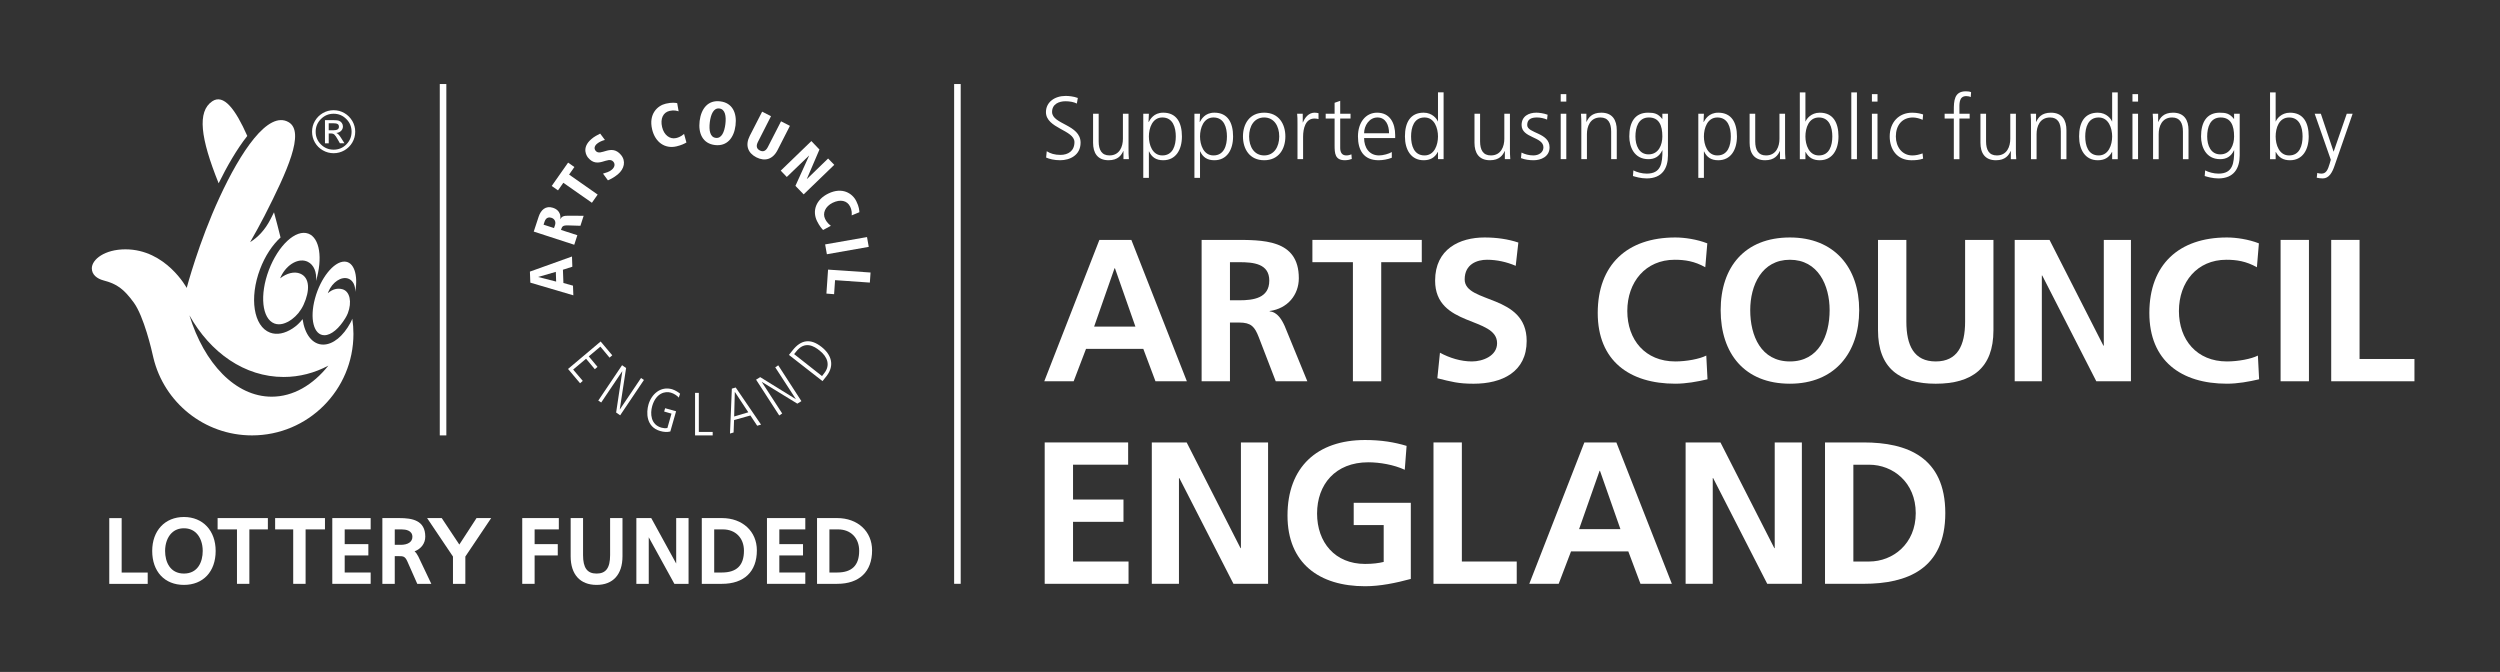 <?xml version="1.0" encoding="UTF-8" standalone="no"?>
<!-- Created with Inkscape (http://www.inkscape.org/) -->

<svg
   xmlns:dc="http://purl.org/dc/elements/1.1/"
   xmlns:cc="http://creativecommons.org/ns#"
   xmlns:rdf="http://www.w3.org/1999/02/22-rdf-syntax-ns#"
   xmlns:svg="http://www.w3.org/2000/svg"
   xmlns="http://www.w3.org/2000/svg"
   xmlns:sodipodi="http://sodipodi.sourceforge.net/DTD/sodipodi-0.dtd"
   xmlns:inkscape="http://www.inkscape.org/namespaces/inkscape"
   id="svg3232"
   version="1.1"
   inkscape:version="0.48.4 r9943 custom"
   width="253"
   height="68"
   xml:space="preserve"
   sodipodi:docname="logos.svg"><rect width="100%" height="100%" fill="#333333" stroke="none"/><defs
     id="defs3236" /><sodipodi:namedview
     pagecolor="#ffffff"
     bordercolor="#666666"
     borderopacity="1"
     objecttolerance="10"
     gridtolerance="10"
     guidetolerance="10"
     inkscape:pageopacity="0"
     inkscape:pageshadow="2"
     inkscape:window-width="819"
     inkscape:window-height="642"
     id="namedview3234"
     showgrid="false"
     inkscape:zoom="1.1867609"
     inkscape:cx="178.63501"
     inkscape:cy="48.015003"
     inkscape:window-x="0"
     inkscape:window-y="22"
     inkscape:window-maximized="0"
     inkscape:current-layer="g3240"
     fit-margin-top="0"
     fit-margin-left="0"
     fit-margin-right="0"
     fit-margin-bottom="0" /><g
     id="g3240"
     inkscape:groupmode="layer"
     inkscape:label="Arts Council"
     transform="matrix(1.25,0,0,-1.25,-0.002,67.998)"><rect
       style="opacity:0.893;color:#000000;fill:none;stroke:none;stroke-width:7.087;marker:none;visibility:visible;display:inline;overflow:visible;enable-background:accumulate"
       id="rect4594"
       width="202.4"
       height="54.4"
       x="0.002"
       y="-54.398"
       transform="scale(1,-1)" /><g
       id="g3242"
       transform="matrix(0.071,0,0,0.071,0.486,0.086)"><path
         d="m 129.91,174.16 -12.137,0 0,-74.98 43.825,0 0,12.91 -29.707,0 0,62.07 -1.981,0"
         style="fill:#ffffff;fill-opacity:1;fill-rule:nonzero;stroke:none"
         id="path3244"
         inkscape:connector-curvature="0" /><path
         d="m 217.016,157.078 c 4.679,-4.629 7.324,-12.027 7.324,-20.351 0,-12.5 -5.613,-25.782 -21.43,-25.782 -15.808,0 -21.472,13.282 -21.472,25.782 0,8.324 2.695,15.722 7.351,20.351 3.691,3.652 8.434,5.512 14.121,5.488 5.66,0.024 10.418,-1.836 14.106,-5.488 m -50.278,-20.351 c 0,-23.512 14.168,-38.711 36.172,-38.711 21.985,0 36.188,15.199 36.188,38.711 0,23.144 -14.547,38.711 -36.188,38.711 -21.644,0 -36.172,-15.567 -36.172,-38.711"
         style="fill:#ffffff;fill-opacity:1;fill-rule:nonzero;stroke:none"
         id="path3246"
         inkscape:connector-curvature="0" /><path
         d="m 297.633,174.211 -56.317,0 0,-12.91 22.086,0 0,-62.074 14.121,0 0,62.074 21.11,0 0,12.91 -1,0"
         style="fill:#ffffff;fill-opacity:1;fill-rule:nonzero;stroke:none"
         id="path3248"
         inkscape:connector-curvature="0" /><path
         d="m 361.762,174.211 -54.864,0 0,-12.91 20.618,0 0,-62.074 14.125,0 0,62.074 22.086,0 0,12.91 -1.965,0"
         style="fill:#ffffff;fill-opacity:1;fill-rule:nonzero;stroke:none"
         id="path3250"
         inkscape:connector-curvature="0" /><path
         d="m 413.871,174.211 -41.781,0 0,-74.984 43.75,0 0,12.914 -29.617,0 0,19.468 26.984,0 0,12.895 -26.984,0 0,16.797 29.617,0 0,12.91 -1.969,0"
         style="fill:#ffffff;fill-opacity:1;fill-rule:nonzero;stroke:none"
         id="path3252"
         inkscape:connector-curvature="0" /><path
         d="m 451.121,161.301 c 4.602,0 12.301,-1.098 12.301,-8.496 0,-5.727 -5.039,-9.106 -13.387,-9.106 l -6.723,0 0,17.602 7.809,0 z m -19.953,12.91 -1.98,0 0,-74.984 14.124,0 0,31.582 4.133,0 c 5.321,0 7.465,0 10.129,-5.782 l 11.418,-25.8 16.008,0 -14.809,31.156 c -1.445,2.832 -2.73,4.566 -4.289,5.894 7.383,2.817 12.219,8.965 12.219,16.758 0,18.653 -14.918,21.176 -29.535,21.176 l -17.418,0"
         style="fill:#ffffff;fill-opacity:1;fill-rule:nonzero;stroke:none"
         id="path3254"
         inkscape:connector-curvature="0" /><path
         d="m 549.516,174.211 -12.961,0 c 0,0 -16.844,-25.941 -19.617,-30.195 -2.801,4.214 -20.075,30.195 -20.075,30.195 l -16.664,0 c 0,0 28.848,-42.91 29.485,-43.867 l 0,-31.117 14.109,0 0,31.117 c 0.715,0.957 29.453,43.867 29.453,43.867 l -3.73,0"
         style="fill:#ffffff;fill-opacity:1;fill-rule:nonzero;stroke:none"
         id="path3256"
         inkscape:connector-curvature="0" /><path
         d="m 628.418,174.211 -39.742,0 0,-74.984 14.113,0 0,32.382 26.395,0 0,12.895 -26.395,0 0,16.797 27.602,0 0,12.91 -1.973,0"
         style="fill:#ffffff;fill-opacity:1;fill-rule:nonzero;stroke:none"
         id="path3258"
         inkscape:connector-curvature="0" /><path
         d="m 701.016,174.211 -12.145,0 0,-42.246 c 0,-14.555 -4.723,-21.035 -15.414,-21.035 -10.687,0 -15.43,6.48 -15.43,21.035 l 0,42.246 -14.136,0 0,-43.559 c 0,-20.742 10.781,-32.636 29.566,-32.636 18.793,0 29.535,11.894 29.535,32.636 l 0,43.559 -1.976,0"
         style="fill:#ffffff;fill-opacity:1;fill-rule:nonzero;stroke:none"
         id="path3260"
         inkscape:connector-curvature="0" /><path
         d="m 776.383,174.211 -12.16,0 0,-51.84 c -5.528,10.063 -28.442,51.84 -28.442,51.84 l -16.98,0 0,-74.984 14.129,0 0,53.109 c 5.57,-10.078 29.215,-53.109 29.215,-53.109 l 16.179,0 0,74.984 -1.941,0"
         style="fill:#ffffff;fill-opacity:1;fill-rule:nonzero;stroke:none"
         id="path3262"
         inkscape:connector-curvature="0" /><path
         d="m 817.488,161.301 c 14.344,0 24.004,-9.746 24.004,-24.36 0,-16.699 -8.289,-24.8 -25.207,-24.8 l -8.723,0 0,49.16 9.926,0 z m -22.074,12.91 -2,0 0,-74.984 22.973,0 c 25.289,0 39.828,13.886 39.828,38.144 0,21.699 -16.379,36.84 -39.828,36.84 l -20.973,0"
         style="fill:#ffffff;fill-opacity:1;fill-rule:nonzero;stroke:none"
         id="path3264"
         inkscape:connector-curvature="0" /><path
         d="m 909.48,174.211 -41.75,0 0,-74.984 43.719,0 0,12.914 -29.617,0 0,19.468 26.996,0 0,12.895 -26.996,0 0,16.797 29.617,0 0,12.91 -1.969,0"
         style="fill:#ffffff;fill-opacity:1;fill-rule:nonzero;stroke:none"
         id="path3266"
         inkscape:connector-curvature="0" /><path
         d="m 948.887,161.301 c 14.351,0 23.984,-9.746 23.984,-24.36 0,-16.699 -8.254,-24.8 -25.215,-24.8 l -8.718,0 0,49.16 9.949,0 z m -22.117,12.91 -1.946,0 0,-74.984 22.942,0 c 25.324,0 39.828,13.886 39.828,38.144 0,21.699 -16.387,36.84 -39.828,36.84 l -20.996,0"
         style="fill:#ffffff;fill-opacity:1;fill-rule:nonzero;stroke:none"
         id="path3268"
         inkscape:connector-curvature="0" /><path
         d="m 626.973,454.973 0.367,-11.09 -20.36,5.199 -0.027,0.113 20.02,5.778 z m 18.832,5.851 -0.399,11.653 -47.98,-17.219 0.484,-12.59 49.047,-14.453 -0.41,11.023 -10.922,3.035 -0.551,15.133 10.731,3.418"
         style="fill:#ffffff;fill-opacity:1;fill-rule:nonzero;stroke:none"
         id="path3270"
         inkscape:connector-curvature="0" /><path
         d="m 613.004,508.762 1.074,3.328 c 1.879,5.785 5.984,5.121 7.895,4.515 3.332,-1.054 5.41,-4.156 4.078,-8.328 l -1.153,-3.351 -11.894,3.836 z m 34.988,-22.899 3.524,10.875 -18.657,6.043 c 1.266,3.965 1.75,5.41 8.633,5.153 l 13.531,-0.422 3.672,11.371 -16.593,0.121 c -6.102,0.051 -8.348,-0.668 -9.844,-3.867 l -0.145,0.031 c 1.117,9.5 -6.414,12.203 -8.328,12.844 -8.551,2.758 -13.949,-2.606 -16.426,-10.246 l -5.55,-16.871 46.183,-15.032"
         style="fill:#ffffff;fill-opacity:1;fill-rule:nonzero;stroke:none"
         id="path3272"
         inkscape:connector-curvature="0" /><path
         d="m 668.121,533.75 6.563,9.336 -32.571,22.82 6.032,8.61 -7.176,5.019 -18.68,-26.629 7.18,-5.023 6.078,8.664 32.574,-22.797"
         style="fill:#ffffff;fill-opacity:1;fill-rule:nonzero;stroke:none"
         id="path3274"
         inkscape:connector-curvature="0" /><path
         d="m 677.543,612.629 c -3.77,-2.008 -6.426,-3.195 -9.805,-6.067 -12.445,-10.429 -4.961,-20.289 -3.972,-21.394 11.093,-13.313 22.796,2.512 28.851,-4.652 2.535,-3.036 1.035,-6.676 -1.734,-8.993 -3.266,-2.761 -6.586,-3.394 -10.106,-4.546 l 5.614,-7.665 c 2,0.864 6.828,3.079 11.324,6.872 7.422,6.222 9.437,15.16 3.512,22.199 -11.067,13.199 -23.067,-2.235 -28.778,4.539 -2.297,2.762 -1.261,5.844 1.582,8.191 2.336,1.989 5.996,3.578 8.938,4.262 l -5.426,7.254"
         style="fill:#ffffff;fill-opacity:1;fill-rule:nonzero;stroke:none"
         id="path3276"
         inkscape:connector-curvature="0" /><path
         d="m 765.371,647.34 c -1.988,0.359 -5.918,1.082 -12.976,-0.578 -9.614,-2.231 -19.68,-11.801 -15.657,-29.133 3.473,-14.996 14.77,-22.574 27.719,-19.586 6.027,1.398 9.691,3.398 11.438,4.434 l -2.696,9.812 c -0.969,-0.746 -3.672,-3.519 -9.09,-4.762 -7.058,-1.636 -13.832,3.379 -15.961,12.575 -2.234,9.527 1.133,16.695 8.532,18.414 5.113,1.175 8.398,0.054 10.312,-0.485 l -1.621,9.309"
         style="fill:#ffffff;fill-opacity:1;fill-rule:nonzero;stroke:none"
         id="path3278"
         inkscape:connector-curvature="0" /><path
         d="m 802.543,625.57 c 1.172,9.227 4.375,16.489 10.898,15.7 6.579,-0.817 7.997,-8.614 6.864,-17.852 -1.149,-9.254 -4.422,-16.504 -10.95,-15.68 -6.566,0.785 -7.933,8.59 -6.812,17.832 m -11.598,1.45 c -1.715,-14.165 3.524,-25.731 17.395,-27.434 13.863,-1.719 21.797,8.211 23.539,22.383 1.754,14.16 -3.527,25.746 -17.445,27.418 -13.848,1.754 -21.735,-8.211 -23.489,-22.367"
         style="fill:#ffffff;fill-opacity:1;fill-rule:nonzero;stroke:none"
         id="path3280"
         inkscape:connector-curvature="0" /><path
         d="m 848.113,610.059 c -5.425,-10.704 -2.199,-19.512 7.508,-24.497 9.77,-4.937 18.781,-2.394 24.227,8.34 l 14.062,27.559 -10.133,5.18 -14.945,-29.157 c -2.172,-4.355 -5.133,-6.191 -9.184,-4.117 -4.117,2.094 -4.375,5.582 -2.136,9.938 l 14.824,29.168 -10.094,5.168 -14.129,-27.582"
         style="fill:#ffffff;fill-opacity:1;fill-rule:nonzero;stroke:none"
         id="path3282"
         inkscape:connector-curvature="0" /><path
         d="m 883.434,570.367 6.898,-7.203 25.352,24.375 0.093,-0.105 -15.597,-34.407 9.406,-9.703 34.891,33.688 -7.02,7.226 -24.137,-23.394 -0.097,0.109 14.359,33.512 -9.219,9.64 -34.929,-33.738"
         style="fill:#ffffff;fill-opacity:1;fill-rule:nonzero;stroke:none"
         id="path3284"
         inkscape:connector-curvature="0" /><path
         d="m 973.121,522.984 c -0.113,2.059 -0.277,6.078 -3.504,12.563 -4.324,8.879 -15.941,16.523 -31.945,8.711 -13.832,-6.723 -18.652,-19.434 -12.867,-31.399 2.734,-5.55 5.511,-8.699 6.937,-10.168 l 8.899,4.809 c -0.918,0.762 -4.164,2.809 -6.594,7.848 -3.195,6.461 0.152,14.242 8.574,18.386 8.84,4.297 16.539,2.571 19.899,-4.261 2.304,-4.676 1.949,-8.121 1.82,-10.114 l 8.781,3.625"
         style="fill:#ffffff;fill-opacity:1;fill-rule:nonzero;stroke:none"
         id="path3286"
         inkscape:connector-curvature="0" /><path
         d="m 934.055,486.27 1.992,-11.208 47.742,8.407 -1.969,11.176 -47.765,-8.375"
         style="fill:#ffffff;fill-opacity:1;fill-rule:nonzero;stroke:none"
         id="path3288"
         inkscape:connector-curvature="0" /><path
         d="m 937.398,457.535 -1.871,-27.355 8.758,-0.672 1.102,16.004 39.672,-2.774 0.796,11.485 -48.457,3.312"
         style="fill:#ffffff;fill-opacity:1;fill-rule:nonzero;stroke:none"
         id="path3290"
         inkscape:connector-curvature="0" /><path
         d="m 640.902,344.246 13.731,-16.308 3.07,2.699 -10.965,12.91 14.715,12.383 9.985,-11.977 3.058,2.68 -9.961,11.953 13.238,11.141 10.446,-12.571 3.105,2.656 -13.238,15.754 -37.184,-31.32"
         style="fill:#ffffff;fill-opacity:1;fill-rule:nonzero;stroke:none"
         id="path3292"
         inkscape:connector-curvature="0" /><path
         d="m 675.375,308.191 3.352,-2.183 23.933,35.562 0.117,-0.078 -7.035,-46.914 4.59,-3.199 27.133,40.332 -3.348,2.207 -24.129,-35.844 -0.109,0.078 7.226,47.168 -4.601,3.203 -27.129,-40.332"
         style="fill:#ffffff;fill-opacity:1;fill-rule:nonzero;stroke:none"
         id="path3294"
         inkscape:connector-curvature="0" /><path
         d="m 750.52,295.691 8.328,-2.398 -4.653,-16.367 c -2.437,-0.508 -4.422,-0.215 -6.824,0.386 -12.316,3.442 -12.937,16.094 -10.492,24.614 4.242,14.683 14.641,17.285 21.285,15.308 3.566,-1.035 7.594,-3.687 8.977,-5.679 l 1.543,4.453 c -1.196,1.148 -5.414,4.019 -9.18,5.133 -13.066,3.711 -23.473,-5.606 -26.91,-17.52 -2.528,-8.887 -2.93,-25.445 13.426,-30.152 3.859,-1.117 7.617,-1.465 11.515,-0.547 l 6.574,23.062 -12.484,3.496 -1.105,-3.789"
         style="fill:#ffffff;fill-opacity:1;fill-rule:nonzero;stroke:none"
         id="path3296"
         inkscape:connector-curvature="0" /><path
         d="m 785.742,268.484 20.098,0 -0.012,3.965 -15.789,0 0,44.516 -4.297,0 0,-48.481"
         style="fill:#ffffff;fill-opacity:1;fill-rule:nonzero;stroke:none"
         id="path3298"
         inkscape:connector-curvature="0" /><path
         d="m 831.062,317.938 0.126,0.023 15.261,-23.125 -16.121,-4.785 0.734,27.887 z m -5.488,-47.34 4.11,1.211 0.535,14.175 18.621,5.215 7.742,-11.679 4.395,1.25 -28.899,42.343 -4.39,-1.304 -2.114,-51.211"
         style="fill:#ffffff;fill-opacity:1;fill-rule:nonzero;stroke:none"
         id="path3300"
         inkscape:connector-curvature="0" /><path
         d="m 881.719,291.199 3.379,2.285 -23.282,35.918 0.11,0.063 40.437,-24.785 4.633,2.871 -26.414,40.855 -3.414,-2.304 23.473,-36.153 -0.149,-0.058 -40.476,25.043 -4.704,-2.891 26.407,-40.844"
         style="fill:#ffffff;fill-opacity:1;fill-rule:nonzero;stroke:none"
         id="path3302"
         inkscape:connector-curvature="0" /><path
         d="m 898.695,361.184 2.25,2.769 c 9.961,12.942 20.688,6.164 26.711,1.34 9.563,-7.449 12.246,-17.078 5.614,-25.574 l -2.743,-3.598 -31.832,25.063 z m 32.379,-30.801 4.633,5.801 c 9.586,12.418 5.289,24.57 -5.836,33.269 -12.332,9.668 -23.23,8.496 -33.137,-4.258 l -3.941,-4.929 38.281,-29.883"
         style="fill:#ffffff;fill-opacity:1;fill-rule:nonzero;stroke:none"
         id="path3304"
         inkscape:connector-curvature="0" /><path
         d="m 368.012,624.434 0,-8.028 5.218,0 c 2.243,0 3.844,0.34 4.891,0.996 1,0.633 1.535,1.653 1.535,3.047 0,1.461 -0.523,2.504 -1.508,3.074 -0.996,0.598 -2.734,0.911 -5.25,0.911 l -4.886,0 z m 0,-22.872 -4.278,0 0,26.43 9.164,0 c 3.239,0 5.524,-0.219 6.872,-0.758 1.328,-0.507 2.414,-1.371 3.226,-2.57 0.777,-1.18 1.219,-2.457 1.219,-3.836 0,-2.004 -0.746,-3.723 -2.121,-5.105 -1.418,-1.391 -3.223,-2.168 -5.449,-2.379 0.996,-0.43 1.941,-1.082 2.793,-2.004 0.874,-0.957 1.964,-2.508 3.3,-4.656 l 3.223,-5.122 -5.203,0 -2.336,4.118 c -1.668,2.98 -2.949,4.89 -3.926,5.765 -0.949,0.895 -2.273,1.321 -3.937,1.321 l -2.547,0 0,-11.204 z m 5.601,33.708 c -5.648,0 -10.468,-2.028 -14.488,-6.047 -3.988,-3.973 -6.004,-8.793 -6.004,-14.457 0,-5.664 2.016,-10.5 5.996,-14.477 3.992,-4.004 8.836,-5.988 14.496,-5.988 5.657,0 10.492,1.984 14.489,5.996 3.972,3.988 5.984,8.844 5.984,14.469 0,5.664 -2.012,10.484 -5.984,14.457 -4.004,4.019 -8.844,6.047 -14.489,6.047 m 0,4.031 c 4.383,0 8.512,-1.098 12.289,-3.285 3.801,-2.2 6.766,-5.239 9.02,-9.008 2.187,-3.801 3.308,-7.867 3.308,-12.242 0,-4.414 -1.121,-8.512 -3.308,-12.286 -2.195,-3.757 -5.199,-6.726 -8.988,-8.941 -3.809,-2.176 -7.914,-3.289 -12.321,-3.289 -4.402,0 -8.539,1.113 -12.32,3.289 -3.809,2.184 -6.801,5.145 -9.008,8.922 -2.187,3.793 -3.269,7.891 -3.269,12.305 0,4.437 1.082,8.492 3.289,12.281 2.207,3.789 5.246,6.769 9.019,8.988 3.789,2.168 7.895,3.266 12.289,3.266"
         style="fill:#ffffff;fill-opacity:1;fill-rule:nonzero;stroke:none"
         id="path3306"
         inkscape:connector-curvature="0" /><path
         d="m 312.578,447.559 c 7.535,5.918 16.176,8.211 22.988,5.367 10.914,-4.582 11.207,-19.25 3.743,-35.543 -3.211,-6.914 -7.938,-12.492 -13.2,-16.41 -7.047,-5.149 -14.023,-7.129 -20.019,-4.895 -14.215,5.395 -17.059,32.656 -6.348,60.949 10.742,28.325 30.832,46.852 45.067,41.52 13.007,-4.93 16.48,-28.25 8.687,-53.895 1.012,9.668 -2.246,18.286 -9.316,21.77 -9.996,4.949 -23.727,-2.512 -30.606,-16.578 -0.351,-0.75 -0.683,-1.539 -0.996,-2.285"
         style="fill:#ffffff;fill-opacity:1;fill-rule:nonzero;stroke:none"
         id="path3308"
         inkscape:connector-curvature="0" /><path
         d="m 398.227,432.125 c 3.519,19.602 -1.528,34.551 -12.36,34.551 -12.199,0 -27.207,-18.817 -33.484,-41.965 -6.321,-23.219 -1.488,-41.996 10.703,-41.996 7.816,0 16.84,7.812 23.957,19.594 1.031,1.711 2.019,3.574 2.762,5.461 4.875,12.675 2.406,25.066 -6.176,27.382 -5.223,1.457 -11.094,0.36 -16.66,-4.554 0.183,0.558 0.426,1.156 0.683,1.761 4.621,10.961 14.696,17.629 22.516,14.946 5.516,-1.918 8.367,-7.953 8.059,-15.18"
         style="fill:#ffffff;fill-opacity:1;fill-rule:nonzero;stroke:none"
         id="path3310"
         inkscape:connector-curvature="0" /><path
         d="m 275.152,609.945 c -13.433,30.414 -26.976,48.446 -40.07,39.446 -17.113,-11.707 -13.437,-41.668 7.402,-93.418 9.403,19.043 20.637,38.785 32.668,53.972"
         style="fill:#ffffff;fill-opacity:1;fill-rule:nonzero;stroke:none"
         id="path3312"
         inkscape:connector-curvature="0" /><path
         d="m 302.973,312.629 c -41.27,0 -76.938,37.848 -93.813,92.809 23.735,-42.54 62.957,-70.333 107.457,-70.333 18.074,0 35.34,4.614 50.981,12.93 -17.696,-22.168 -40.18,-35.406 -64.625,-35.406 m 91.922,88.887 c -0.61,-1.614 -1.317,-3.149 -2.125,-4.602 -8.102,-15.019 -19.68,-24.883 -31.036,-24.883 -12.375,0 -21.093,11.778 -23.531,29.039 -3.226,-4.312 -7.152,-7.867 -11.344,-10.601 -8.797,-5.762 -17.879,-7.754 -25.781,-4.766 -18.695,7.074 -23.797,39.453 -11.375,72.32 5.695,15.098 14.086,27.637 23.379,36.149 -2.203,8.91 -4.699,18.633 -7.461,28.715 -1.269,-2.512 -2.555,-5.028 -3.84,-7.617 -6.414,-12.668 -14.652,-20.985 -23.379,-26.415 5.77,10.063 11.422,20.27 16.422,30.024 25.864,50.769 46.446,95.68 27.473,106.769 -23.508,13.704 -54.996,-34.32 -78.703,-85.636 -23.797,-51.235 -37.516,-103.375 -37.516,-103.375 0,0 -23.668,44.011 -69.883,44.011 -23.601,0 -38.308,-11.515 -38.308,-21.668 0,-7.218 5.851,-11.792 13.383,-13.796 15.109,-3.914 23.039,-9.625 34.421,-25.196 11.477,-15.754 20.457,-53.972 22.368,-62.89 12.136,-50.86 57.882,-88.614 112.476,-88.614 63.875,0 115.66,51.782 115.66,115.715 0,5.879 -0.449,11.625 -1.3,17.317"
         style="fill:#ffffff;fill-opacity:1;fill-rule:nonzero;stroke:none"
         id="path3314"
         inkscape:connector-curvature="0" /><path
         d="m 494.641,268.484 7.488,0 0,400.656 -7.488,0 0,-400.656 z"
         style="fill:#ffffff;fill-opacity:1;fill-rule:nonzero;stroke:none"
         id="path3316"
         inkscape:connector-curvature="0" /><path
         d="m 1246.78,491.406 36.46,0 63.29,-161.203 -35.79,0 -13.86,36.926 -65.35,0 -14.09,-36.926 -33.5,0 62.84,161.203 z m 17.76,-32.351 -0.48,0 -23.28,-66.512 47.09,0 -23.33,66.512"
         style="fill:#ffffff;fill-opacity:1;fill-rule:nonzero;stroke:none"
         id="path3318"
         inkscape:connector-curvature="0" /><path
         d="m 1363.36,491.41 34.89,0 c 34.63,0 75.95,1.149 75.95,-43.68 0,-18.921 -12.69,-34.601 -33.24,-37.398 l 0,-0.426 c 8.79,-0.703 13.85,-9.496 17.1,-16.644 l 25.86,-63.078 -36.03,0 -19.39,50.363 c -4.66,11.996 -8.75,16.637 -22.41,16.637 l -10.41,0 0,-67 -32.32,0 0,161.226 z m 32.32,-68.855 10.66,0 c 15.91,0 34.18,2.336 34.18,22.425 0,19.391 -18.03,21.016 -34.18,21.016 l -10.66,0 0,-43.441"
         style="fill:#ffffff;fill-opacity:1;fill-rule:nonzero;stroke:none"
         id="path3320"
         inkscape:connector-curvature="0" /><path
         d="m 1535.87,465.996 -46.19,0 0,25.414 124.72,0 0,-25.414 -46.24,0 0,-135.812 -32.29,0 0,135.812"
         style="fill:#ffffff;fill-opacity:1;fill-rule:nonzero;stroke:none"
         id="path3322"
         inkscape:connector-curvature="0" /><path
         d="m 1721.52,461.836 c -10.16,4.394 -21.48,6.941 -32.77,6.941 -11.1,0 -25.43,-4.867 -25.43,-22.414 0,-27.945 70.69,-16.16 70.69,-70.191 0,-35.344 -27.97,-48.762 -60.51,-48.762 -17.55,0 -25.41,2.285 -41.34,6.25 l 2.97,29.106 c 11.13,-6.02 23.82,-9.946 36.51,-9.946 12.24,0 28.63,6.25 28.63,20.793 0,30.719 -70.66,18.02 -70.66,71.371 0,36.039 27.92,49.196 56.36,49.196 13.83,0 26.76,-1.852 38.55,-5.785 l -3,-26.559"
         style="fill:#ffffff;fill-opacity:1;fill-rule:nonzero;stroke:none"
         id="path3324"
         inkscape:connector-curvature="0" /><path
         d="m 1940.22,332.473 c -11.77,-2.754 -24.49,-5.039 -36.72,-5.039 -52.19,0 -88.46,26.089 -88.46,80.628 0,55.157 33.72,86.118 88.46,86.118 10.61,0 24.71,-2.086 36.48,-6.719 l -2.31,-27.246 c -12.24,6.941 -23.31,8.551 -34.87,8.551 -33.25,0 -54.04,-25.399 -54.04,-58.434 0,-32.793 20.3,-57.512 54.74,-57.512 12.71,0 27.67,2.793 35.32,6.7 l 1.4,-27.047"
         style="fill:#ffffff;fill-opacity:1;fill-rule:nonzero;stroke:none"
         id="path3326"
         inkscape:connector-curvature="0" /><path
         d="m 2034.18,494.18 c 50.57,0 79,-34.196 79,-82.914 0,-48.715 -27.98,-83.832 -79,-83.832 -51.71,0 -78.96,34.414 -78.96,83.832 0,49.422 27.7,82.914 78.96,82.914 m 0,-141.36 c 33.01,0 45.29,29.348 45.29,58.446 0,28.418 -13.2,57.5 -45.29,57.5 -32.08,0 -45.25,-29.082 -45.25,-57.5 0,-29.098 12.25,-58.446 45.25,-58.446"
         style="fill:#ffffff;fill-opacity:1;fill-rule:nonzero;stroke:none"
         id="path3328"
         inkscape:connector-curvature="0" /><path
         d="m 2134.62,491.406 32.34,0 0,-93.097 c 0,-27.489 8.76,-45.489 33.5,-45.489 24.68,0 33.49,18 33.49,45.489 l 0,93.097 32.31,0 0,-103.027 c 0,-43.176 -24.48,-60.969 -65.8,-60.969 -41.34,0 -65.84,17.793 -65.84,60.969 l 0,103.027"
         style="fill:#ffffff;fill-opacity:1;fill-rule:nonzero;stroke:none"
         id="path3330"
         inkscape:connector-curvature="0" /><path
         d="m 2290.5,491.406 39.71,0 61.42,-120.586 0.47,0 0,120.586 30.95,0 0,-161.203 -39.49,0 -61.64,120.559 -0.47,0 0,-120.559 -30.95,0 0,161.203"
         style="fill:#ffffff;fill-opacity:1;fill-rule:nonzero;stroke:none"
         id="path3332"
         inkscape:connector-curvature="0" /><path
         d="m 2569.2,332.473 c -11.76,-2.754 -24.47,-5.039 -36.7,-5.039 -52.2,0 -88.46,26.089 -88.46,80.628 0,55.157 33.72,86.118 88.46,86.118 10.61,0 24.69,-2.086 36.45,-6.719 l -2.27,-27.246 c -12.27,6.941 -23.32,8.551 -34.86,8.551 -33.25,0 -54.06,-25.399 -54.06,-58.434 0,-32.793 20.3,-57.512 54.74,-57.512 12.68,0 27.7,2.793 35.31,6.7 l 1.39,-27.047"
         style="fill:#ffffff;fill-opacity:1;fill-rule:nonzero;stroke:none"
         id="path3334"
         inkscape:connector-curvature="0" /><path
         d="m 2593.69,330.203 32.328,0 0,161.203 -32.328,0 0,-161.203 z"
         style="fill:#ffffff;fill-opacity:1;fill-rule:nonzero;stroke:none"
         id="path3336"
         inkscape:connector-curvature="0" /><path
         d="m 2651.41,491.406 32.32,0 0,-135.793 62.6,0 0,-25.41 -94.92,0 0,161.203"
         style="fill:#ffffff;fill-opacity:1;fill-rule:nonzero;stroke:none"
         id="path3338"
         inkscape:connector-curvature="0" /><path
         d="m 1184.42,260.461 95.16,0 0,-25.371 -62.84,0 0,-39.746 57.52,0 0,-25.41 -57.52,0 0,-45.254 63.29,0 0,-25.414 -95.61,0 0,161.195"
         style="fill:#ffffff;fill-opacity:1;fill-rule:nonzero;stroke:none"
         id="path3340"
         inkscape:connector-curvature="0" /><path
         d="m 1306.56,260.461 39.75,0 61.41,-120.527 0.46,0 0,120.527 30.96,0 0,-161.195 -39.48,0 -61.69,120.546 -0.45,0 0,-120.546 -30.96,0 0,161.195"
         style="fill:#ffffff;fill-opacity:1;fill-rule:nonzero;stroke:none"
         id="path3342"
         inkscape:connector-curvature="0" /><path
         d="m 1595,229.285 c -12.47,5.781 -28.65,8.535 -41.62,8.535 -37.62,0 -58.37,-25.386 -58.37,-58.418 0,-32.769 20.3,-57.476 54.71,-57.476 8.81,0 15.71,0.918 21.25,2.285 l 0,42.027 -34.19,0 0,25.41 65.11,0 0,-86.836 c -17.07,-4.609 -34.86,-8.32 -52.17,-8.32 -52.18,0 -88.44,26.113 -88.44,80.606 0,55.199 33.73,86.132 88.44,86.132 18.71,0 33.48,-2.515 47.36,-6.699 L 1595,229.285"
         style="fill:#ffffff;fill-opacity:1;fill-rule:nonzero;stroke:none"
         id="path3344"
         inkscape:connector-curvature="0" /><path
         d="m 1627.76,260.461 32.34,0 0,-135.781 62.57,0 0,-25.414 -94.91,0 0,161.195"
         style="fill:#ffffff;fill-opacity:1;fill-rule:nonzero;stroke:none"
         id="path3346"
         inkscape:connector-curvature="0" /><path
         d="m 1799.79,260.461 36.5,0 63.29,-161.215 -35.79,0 -13.88,36.953 -65.33,0 -14.08,-36.953 -33.51,0 62.8,161.215 z m 17.79,-32.309 -0.43,0 -23.36,-66.519 47.12,0 -23.33,66.519"
         style="fill:#ffffff;fill-opacity:1;fill-rule:nonzero;stroke:none"
         id="path3348"
         inkscape:connector-curvature="0" /><path
         d="m 1915.25,260.461 39.73,0 61.43,-120.527 0.44,0 0,120.527 30.96,0 0,-161.195 -39.49,0 -61.68,120.546 -0.45,0 0,-120.546 -30.94,0 0,161.195"
         style="fill:#ffffff;fill-opacity:1;fill-rule:nonzero;stroke:none"
         id="path3350"
         inkscape:connector-curvature="0" /><path
         d="m 2074.2,260.461 44.12,0 c 49.38,0 93.05,-16.645 93.05,-80.609 0,-63.922 -43.67,-80.586 -93.05,-80.586 l -44.12,0 0,161.195 z m 32.33,-135.781 18.02,0 c 26.99,0 53.11,20.078 53.11,55.172 0,35.136 -26.12,55.214 -53.11,55.214 l -18.02,0 0,-110.386"
         style="fill:#ffffff;fill-opacity:1;fill-rule:nonzero;stroke:none"
         id="path3352"
         inkscape:connector-curvature="0" /><path
         d="m 1186.05,585.297 c 3.75,-1.621 9.14,-3.047 16.04,-3.047 10.98,0 23.26,5.684 23.26,20.012 0,20.722 -32.51,20.828 -32.51,35.047 0,9.144 8.04,12.195 15.36,12.195 4.77,0 9.75,-0.914 12.89,-2.641 l 1.12,6.395 c -4.86,1.82 -10.46,2.328 -13.91,2.328 -12.5,0 -22.44,-7.102 -22.44,-18.477 0,-18.589 32.5,-20.324 32.5,-34.242 0,-10.062 -7.22,-14.527 -15.96,-14.527 -6.6,0 -11.48,1.519 -15.64,4.164 l -0.71,-7.207 z m 93.96,49.973 -6.4,0 0,-28.645 c 0,-8.641 -3.64,-18.891 -15.34,-18.891 -8.84,0 -12.3,6.289 -12.3,16.043 l 0,31.493 -6.38,0 0,-33.118 c 0,-11.375 4.86,-19.902 17.67,-19.902 10.77,0 14.63,5.777 16.76,10.453 l 0.21,0 0,-9.226 6.19,0 c -0.41,4.164 -0.41,8.222 -0.41,12.183 l 0,39.61 z m 16.82,-73.129 6.39,0 0,30.156 0.2,0 c 3.16,-6.692 8.03,-10.047 16.16,-10.047 14.23,0 21.32,11.773 21.32,27.121 0,15.746 -6.07,27.113 -21.32,27.113 -10.98,0 -14.94,-7.8 -16.56,-10.648 l -0.21,0 0.41,9.434 -6.39,0 0,-73.129 z m 37.08,47.23 c 0,-10.055 -3.15,-21.637 -15.34,-21.637 -11.39,0 -15.35,12.192 -15.35,21.637 0,9.453 3.96,21.645 15.35,21.645 12.19,0 15.34,-11.582 15.34,-21.645 m 21.24,-47.23 6.38,0 0,30.156 0.21,0 c 3.15,-6.692 8.03,-10.047 16.16,-10.047 14.23,0 21.33,11.773 21.33,27.121 0,15.746 -6.09,27.113 -21.33,27.113 -10.98,0 -14.94,-7.8 -16.56,-10.648 l -0.2,0 0.39,9.434 -6.38,0 0,-73.129 z m 37.08,47.23 c 0,-10.055 -3.15,-21.637 -15.35,-21.637 -11.38,0 -15.35,12.192 -15.35,21.637 0,9.453 3.97,21.645 15.35,21.645 12.2,0 15.35,-11.582 15.35,-21.645 m 18.27,0 c 0,-14.121 7.41,-27.121 24.18,-27.121 16.76,0 24.17,13 24.17,27.121 0,14.129 -7.41,27.113 -24.17,27.113 -16.77,0 -24.18,-12.984 -24.18,-27.113 m 7,0 c 0,11.992 6,21.645 17.18,21.645 11.17,0 17.17,-9.653 17.17,-21.645 0,-11.992 -6,-21.637 -17.17,-21.637 -11.18,0 -17.18,9.645 -17.18,21.637 m 55.17,-25.894 6.39,0 0,25.593 c 0,9.348 2.74,20.727 12.9,20.727 1.63,0 3.35,-0.203 4.68,-0.613 l 0,6.695 c -1.12,0.309 -2.95,0.605 -4.47,0.605 -6.62,0 -10.98,-5.371 -13.32,-11.156 l -0.19,0 0,9.942 -6.4,0 c 0.41,-3.747 0.41,-5.875 0.41,-11.571 l 0,-40.222 z m 60.49,51.793 -11.78,0 0,14.726 -6.39,-2.23 0,-12.496 -10.16,0 0,-5.473 10.16,0 0,-30.281 c 0,-9.45 0.41,-17.266 11.77,-17.266 3.15,0 6.3,0.816 7.82,1.426 l -0.4,5.269 c -1.83,-0.707 -3.45,-1.211 -5.89,-1.211 -5.18,0 -6.91,3.86 -6.91,8.532 l 0,33.531 11.78,0 0,5.473 z m 47.06,-43.676 c -3.04,-1.93 -9.85,-3.86 -14.52,-3.86 -11.19,0 -17.07,8.836 -17.07,19.821 l 35.44,0 0,3.238 c 0,13.918 -5.98,25.691 -20.61,25.691 -13.11,0 -21.83,-11.265 -21.83,-27.113 0,-15.543 6.38,-27.121 23.56,-27.121 4.78,0 10.56,1.016 15.03,2.848 l 0,6.496 z m -31.59,21.422 c 0,8.543 5.78,18 15.24,18 9.54,0 13.21,-8.946 13.21,-18 l -28.45,0 z m 90.65,46.636 -6.39,0 0,-33.113 -0.2,0 c -0.92,2.547 -6,9.945 -16.16,9.945 -15.25,0 -21.33,-11.367 -21.33,-27.113 0,-15.348 7.1,-27.121 21.33,-27.121 7.42,0 12.7,2.848 16.16,9.438 l 0.2,0 0,-8.211 6.39,0 0,76.175 z m -37.08,-50.281 c 0,10.063 3.15,21.645 15.34,21.645 11.39,0 15.35,-12.192 15.35,-21.645 0,-9.445 -3.96,-21.637 -15.35,-21.637 -12.19,0 -15.34,11.582 -15.34,21.637 m 112.72,25.899 -6.39,0 0,-28.645 c 0,-8.641 -3.67,-18.891 -15.35,-18.891 -8.84,0 -12.3,6.289 -12.3,16.043 l 0,31.493 -6.38,0 0,-33.118 c 0,-11.375 4.86,-19.902 17.67,-19.902 10.76,0 14.62,5.777 16.76,10.453 l 0.2,0 0,-9.226 6.19,0 c -0.4,4.164 -0.4,8.222 -0.4,12.183 l 0,39.61 z m 12.59,-50.582 c 4.57,-1.833 9.54,-2.438 14.52,-2.438 7.83,0 18.08,3.758 18.08,14.719 0,16.972 -25.5,15.754 -25.5,25.402 0,6.617 4.58,8.645 11.18,8.645 3.56,0 8.14,-0.918 11.48,-2.438 l 0.6,5.582 c -4.55,1.719 -10.04,2.324 -12.79,2.324 -8.54,0 -16.86,-3.847 -16.86,-14.113 0,-15.027 24.89,-13.098 24.89,-25.402 0,-5.883 -5.39,-9.235 -11.48,-9.235 -4.99,0 -9.66,1.309 -13.51,3.25 l -0.61,-6.296 z m 45.31,-1.211 6.38,0 0,51.793 -6.38,0 0,-51.793 z m 6.38,74.136 -6.38,0 0,-8.519 6.38,0 0,8.519 z m 17.12,-74.136 6.39,0 0,28.648 c 0,8.629 3.66,18.891 15.35,18.891 8.84,0 12.29,-6.293 12.29,-16.051 l 0,-31.488 6.39,0 0,33.109 c 0,11.379 -4.87,19.898 -17.67,19.898 -10.78,0 -14.63,-5.777 -16.78,-10.449 l -0.19,0 0,9.235 -6.18,0 c 0.4,-4.168 0.4,-8.227 0.4,-12.188 l 0,-39.605 z m 61.71,25.894 c 0,10.063 3.16,21.645 15.34,21.645 11.7,0 15.36,-9.145 15.36,-21.645 0,-9.445 -4.17,-20.426 -15.76,-20.426 -10.87,0 -14.94,10.258 -14.94,20.426 m 37.08,25.899 -6.38,0 0,-5.883 -0.21,0 c -4.77,6.195 -9.25,7.097 -16.16,7.097 -15.25,0 -21.33,-11.367 -21.33,-27.113 0,-11.484 5.28,-25.894 21.84,-25.894 6.61,0 12.3,2.636 15.75,10.14 l 0.2,0 c 0,-14.613 -1.42,-26.613 -17.88,-26.613 -5.59,0 -11.28,1.629 -15.25,3.672 l -0.5,-6.41 c 2.65,-0.805 8.83,-2.739 15.64,-2.739 17.79,0 24.28,11.778 24.28,26.207 l 0,47.536 z m 34.62,-73.129 6.37,0 0,30.156 0.21,0 c 3.16,-6.692 8.03,-10.047 16.16,-10.047 14.23,0 21.32,11.773 21.32,27.121 0,15.746 -6.08,27.113 -21.32,27.113 -10.98,0 -14.95,-7.8 -16.57,-10.648 l -0.2,0 0.4,9.434 -6.37,0 0,-73.129 z m 37.07,47.23 c 0,-10.055 -3.15,-21.637 -15.34,-21.637 -11.39,0 -15.36,12.192 -15.36,21.637 0,9.453 3.97,21.645 15.36,21.645 12.19,0 15.34,-11.582 15.34,-21.645 m 61.85,25.899 -6.39,0 0,-28.645 c 0,-8.641 -3.65,-18.891 -15.34,-18.891 -8.85,0 -12.3,6.289 -12.3,16.043 l 0,31.493 -6.39,0 0,-33.118 c 0,-11.375 4.87,-19.902 17.67,-19.902 10.77,0 14.63,5.777 16.77,10.453 l 0.2,0 0,-9.226 6.19,0 c -0.41,4.164 -0.41,8.222 -0.41,12.183 l 0,39.61 z m 16.82,-51.793 6.39,0 0,8.211 0.21,0 c 3.46,-6.59 8.74,-9.438 16.15,-9.438 14.23,0 21.34,11.773 21.34,27.121 0,15.746 -6.1,27.113 -21.34,27.113 -10.17,0 -15.24,-7.398 -16.15,-9.945 l -0.21,0 0,33.113 -6.39,0 0,-76.175 z m 37.07,25.894 c 0,-10.055 -3.14,-21.637 -15.34,-21.637 -11.37,0 -15.34,12.192 -15.34,21.637 0,9.453 3.67,21.645 15.34,21.645 12.2,0 15.34,-11.582 15.34,-21.645 m 21.65,-25.894 6.4,0 0,76.175 -6.4,0 0,-76.175 z m 23.49,0 6.38,0 0,51.793 -6.38,0 0,-51.793 z m 6.39,74.136 -6.39,0 0,-8.519 6.39,0 0,8.519 z m 51.99,-23.144 c -1.84,0.605 -6.3,2.015 -12.51,2.015 -15.32,0 -25.58,-11.156 -25.58,-27.113 0,-14.43 8.11,-27.121 24.78,-27.121 4.86,0 8.93,0.312 13.31,1.832 l -0.62,5.984 c -3.85,-1.418 -7.62,-2.332 -11.68,-2.332 -11.68,0 -18.79,9.848 -18.79,21.637 0,12.598 7.01,21.645 19.49,21.645 3.46,0 7.63,-1.114 11.08,-2.649 l 0.52,6.102 z m 35.01,-50.992 6.39,0 0,46.32 11.68,0 0,5.473 -11.68,0 0,4.476 c 0,6.195 -0.92,15.652 7.83,15.652 1.82,0 3.75,-0.41 5.07,-1.125 l 0.41,5.579 c -1.23,0.718 -3.97,1.011 -6,1.011 -13.3,0 -13.7,-10.957 -13.7,-21.832 l 0,-3.761 -10.47,0 0,-5.473 10.47,0 0,-46.32 z m 70.79,51.793 -6.4,0 0,-28.645 c 0,-8.641 -3.64,-18.891 -15.34,-18.891 -8.84,0 -12.28,6.289 -12.28,16.043 l 0,31.493 -6.4,0 0,-33.118 c 0,-11.375 4.87,-19.902 17.67,-19.902 10.78,0 14.64,5.777 16.76,10.453 l 0.21,0 0,-9.226 6.19,0 c -0.41,4.164 -0.41,8.222 -0.41,12.183 l 0,39.61 z m 17.21,-51.793 6.38,0 0,28.648 c 0,8.629 3.66,18.891 15.36,18.891 8.83,0 12.28,-6.293 12.28,-16.051 l 0,-31.488 6.4,0 0,33.109 c 0,11.379 -4.88,19.898 -17.67,19.898 -10.77,0 -14.64,-5.777 -16.77,-10.449 l -0.2,0 0,9.235 -6.19,0 c 0.41,-4.168 0.41,-8.227 0.41,-12.188 l 0,-39.605 z m 98.92,76.175 -6.37,0 0,-33.113 -0.21,0 c -0.92,2.547 -5.99,9.945 -16.16,9.945 -15.25,0 -21.32,-11.367 -21.32,-27.113 0,-15.348 7.1,-27.121 21.32,-27.121 7.42,0 12.7,2.848 16.16,9.438 l 0.21,0 0,-8.211 6.37,0 0,76.175 z m -37.07,-50.281 c 0,10.063 3.15,21.645 15.34,21.645 11.38,0 15.36,-12.192 15.36,-21.645 0,-9.445 -3.98,-21.637 -15.36,-21.637 -12.19,0 -15.34,11.582 -15.34,21.637 m 53.85,-25.894 6.38,0 0,51.793 -6.38,0 0,-51.793 z m 6.39,74.136 -6.39,0 0,-8.519 6.39,0 0,8.519 z m 17.11,-74.136 6.4,0 0,28.648 c 0,8.629 3.65,18.891 15.34,18.891 8.83,0 12.31,-6.293 12.31,-16.051 l 0,-31.488 6.37,0 0,33.109 c 0,11.379 -4.86,19.898 -17.66,19.898 -10.78,0 -14.64,-5.777 -16.77,-10.449 l -0.2,0 0,9.235 -6.19,0 c 0.4,-4.168 0.4,-8.227 0.4,-12.188 l 0,-39.605 z m 61.71,25.894 c 0,10.063 3.16,21.645 15.35,21.645 11.68,0 15.33,-9.145 15.33,-21.645 0,-9.445 -4.16,-20.426 -15.74,-20.426 -10.88,0 -14.94,10.258 -14.94,20.426 m 37.07,25.899 -6.39,0 0,-5.883 -0.19,0 c -4.79,6.195 -9.26,7.097 -16.17,7.097 -15.22,0 -21.31,-11.367 -21.31,-27.113 0,-11.484 5.27,-25.894 21.81,-25.894 6.61,0 12.31,2.636 15.77,10.14 l 0.19,0 c 0,-14.613 -1.42,-26.613 -17.87,-26.613 -5.6,0 -11.27,1.629 -15.23,3.672 l -0.51,-6.41 c 2.64,-0.805 8.85,-2.739 15.64,-2.739 17.78,0 24.26,11.778 24.26,26.207 l 0,47.536 z m 34.61,-51.793 6.39,0 0,8.211 0.21,0 c 3.46,-6.59 8.73,-9.438 16.15,-9.438 14.24,0 21.33,11.773 21.33,27.121 0,15.746 -6.09,27.113 -21.33,27.113 -10.15,0 -15.25,-7.398 -16.15,-9.945 l -0.21,0 0,33.113 -6.39,0 0,-76.175 z m 37.09,25.894 c 0,-10.055 -3.14,-21.637 -15.35,-21.637 -11.39,0 -15.35,12.192 -15.35,21.637 0,9.453 3.67,21.645 15.35,21.645 12.21,0 15.35,-11.582 15.35,-21.645 m 20.84,25.899 -7.01,0 18.36,-52.418 -1.31,-4.575 c -2.03,-6.699 -3.85,-11.273 -9.36,-11.273 -2.32,0 -3.55,0.406 -4.74,0.812 l -0.63,-5.472 c 2.13,-0.504 4.57,-0.817 6.92,-0.817 7.2,0 10.86,7.106 13.3,14.215 l 20.7,59.528 -6.7,0 -14.92,-43.172 -0.1,0 -14.51,43.172"
         style="fill:#ffffff;fill-opacity:1;fill-rule:nonzero;stroke:none"
         id="path3354"
         inkscape:connector-curvature="0" /><path
         d="m 1081.16,99.266 7.481,0 0,569.875 -7.481,0 0,-569.875 z"
         style="fill:#ffffff;fill-opacity:1;fill-rule:nonzero;stroke:none"
         id="path3356"
         inkscape:connector-curvature="0" /></g></g><g
     inkscape:groupmode="layer"
     id="layer1"
     inkscape:label="Layer"
     transform="translate(-0.002,-28.027)" /></svg>